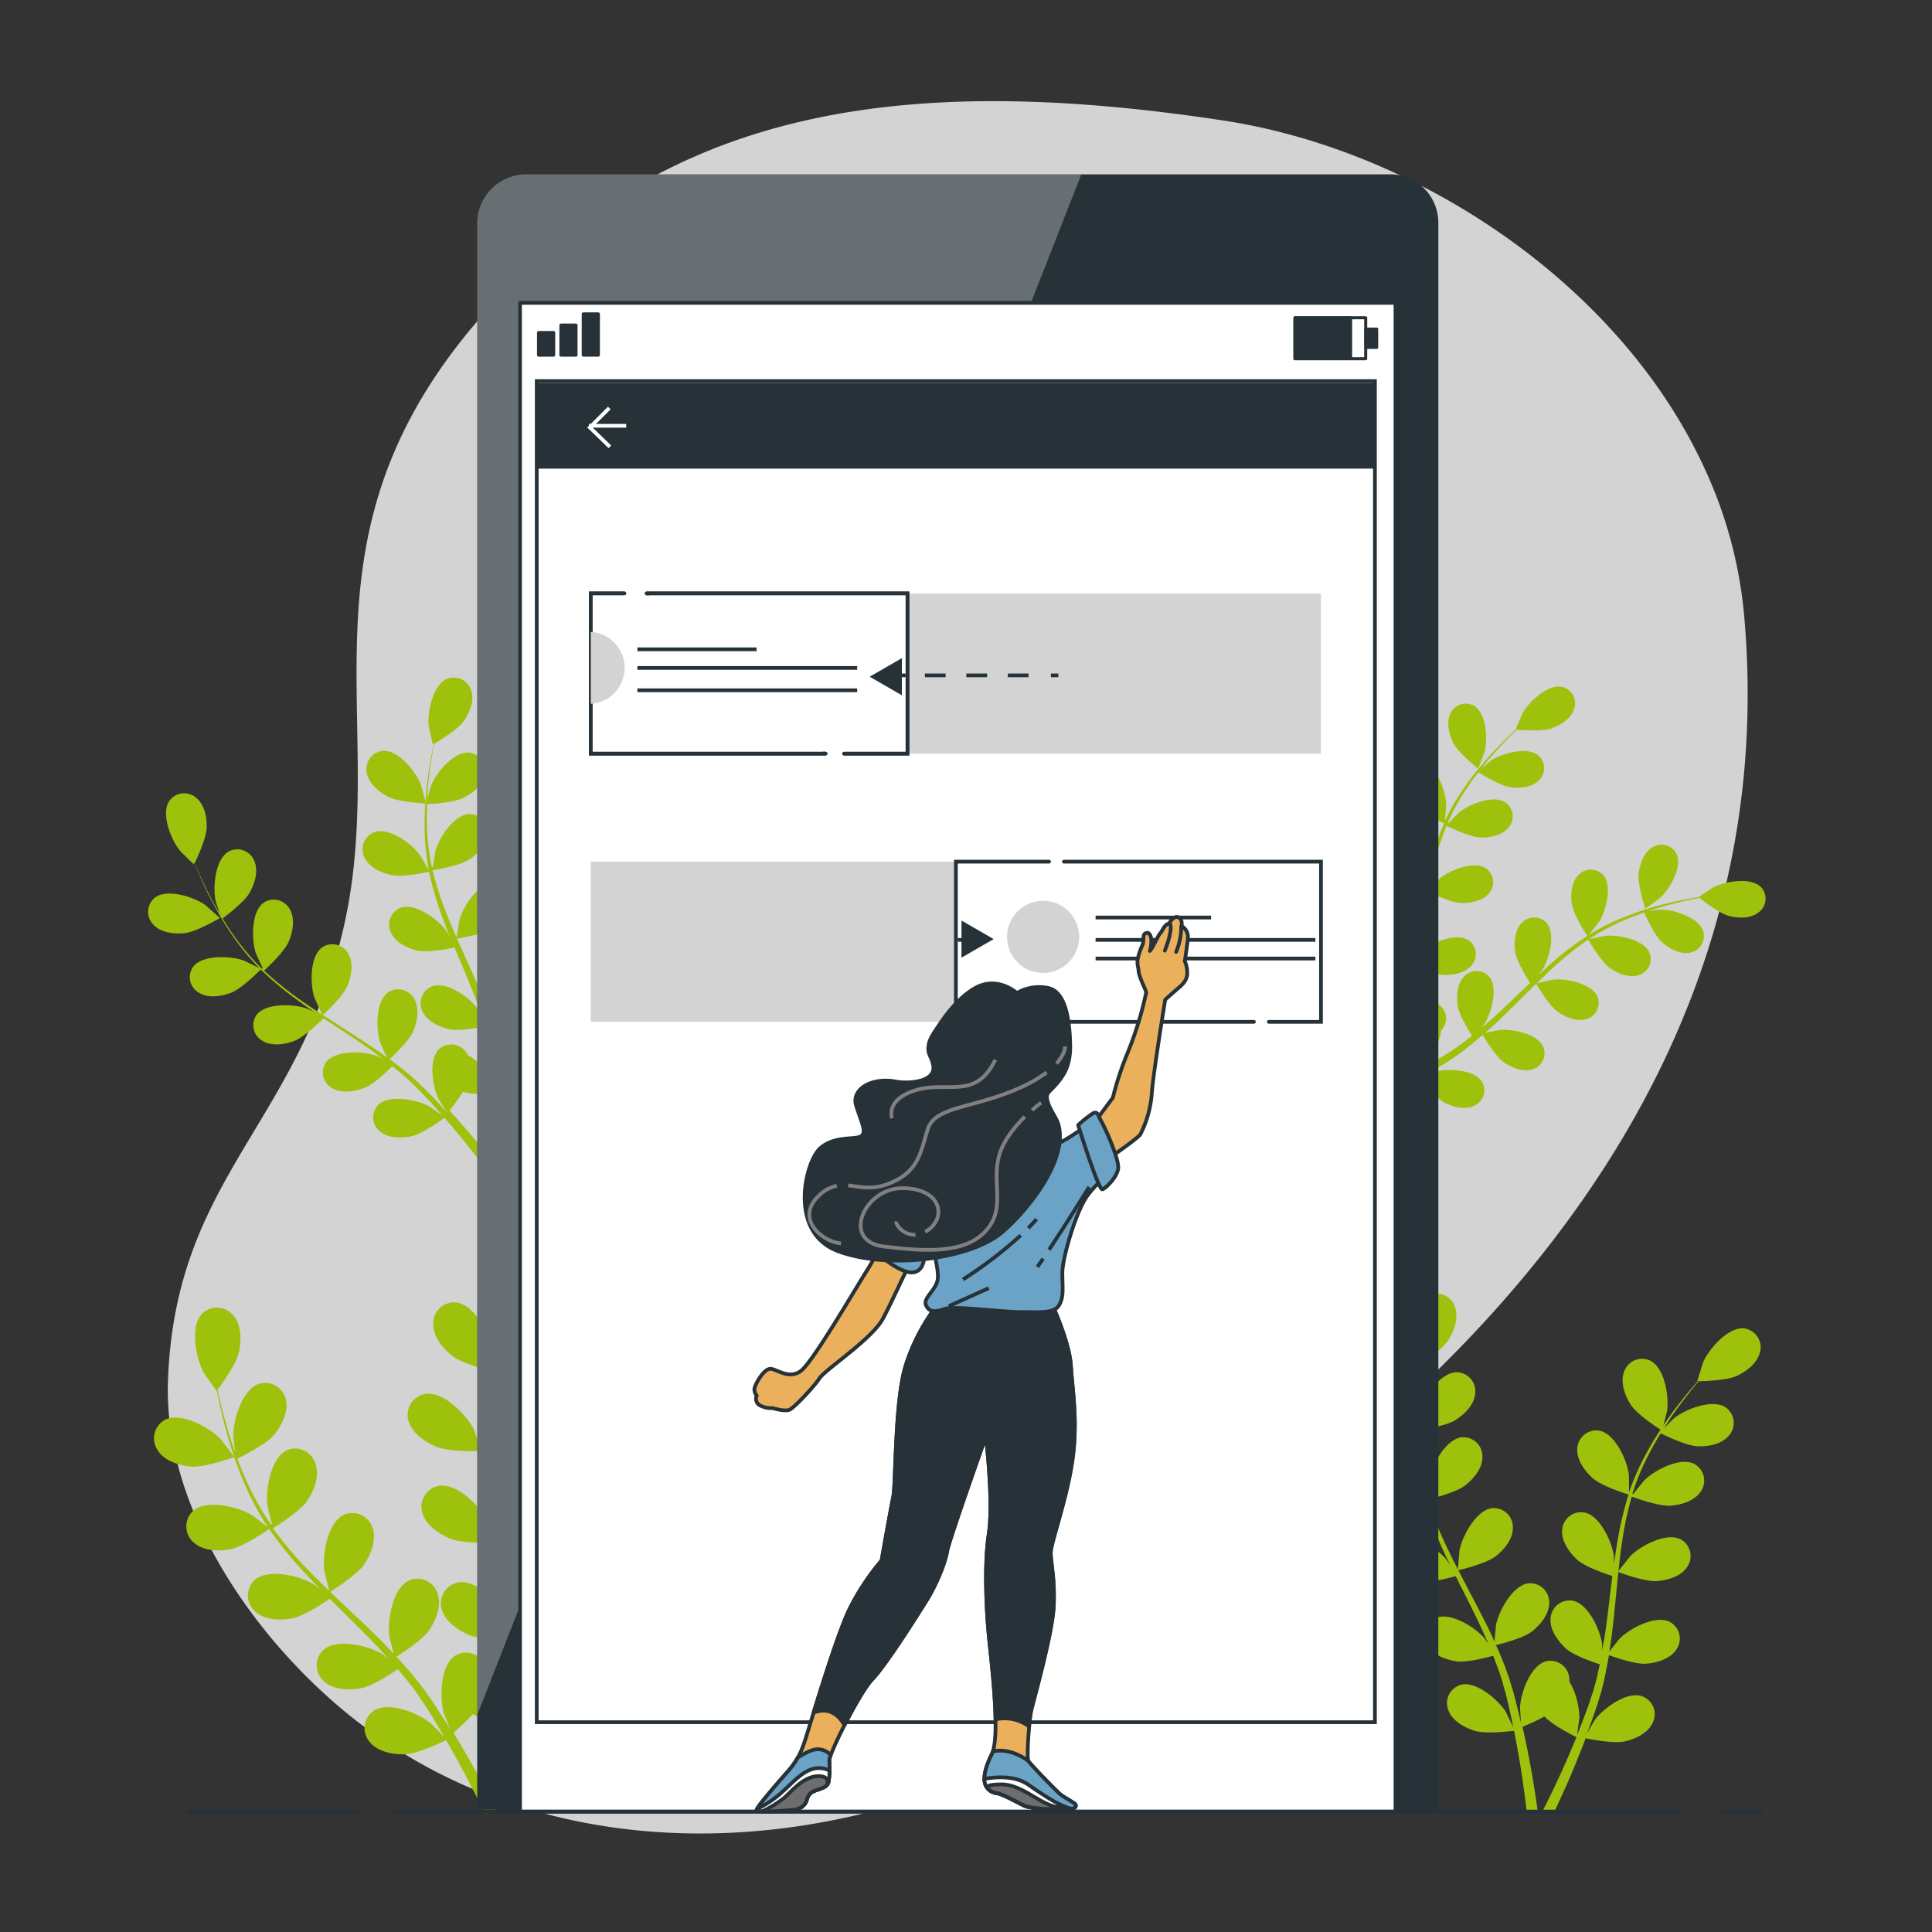 <svg id="Capa_1" data-name="Capa 1" xmlns="http://www.w3.org/2000/svg" viewBox="0 0 1000 1000"><rect x="0" y="0" width="1000" height="1000" fill="#333333" stroke="none"/><defs><style>.cls-1{fill:#d3d3d3;}.cls-2{fill:#ba68c8;}.cls-3{fill:#9ec10c;}.cls-20,.cls-21,.cls-4,.cls-8,.cls-9{fill:#263238;}.cls-10,.cls-12,.cls-5,.cls-6{fill:#fff;}.cls-5{opacity:0.3;isolation:isolate;}.cls-10,.cls-12,.cls-13,.cls-14,.cls-15,.cls-16,.cls-17,.cls-18,.cls-19,.cls-20,.cls-21,.cls-6,.cls-7,.cls-8,.cls-9{stroke:#263238;}.cls-12,.cls-17,.cls-19,.cls-20,.cls-6,.cls-7,.cls-8,.cls-9{stroke-linecap:round;}.cls-14,.cls-15,.cls-16,.cls-17,.cls-18,.cls-19,.cls-20,.cls-21,.cls-22,.cls-6,.cls-7,.cls-8,.cls-9{stroke-linejoin:round;}.cls-10,.cls-11,.cls-12,.cls-13,.cls-14,.cls-15,.cls-16,.cls-17,.cls-18,.cls-19,.cls-20,.cls-21,.cls-22,.cls-6{stroke-width:1.93px;}.cls-11,.cls-13,.cls-14,.cls-15,.cls-17,.cls-22,.cls-7{fill:none;}.cls-7{stroke-width:1.58px;}.cls-8{stroke-width:1.4px;}.cls-9{stroke-width:1.7px;}.cls-10,.cls-11,.cls-12,.cls-13{stroke-miterlimit:10;}.cls-11{stroke:#fff;}.cls-15{stroke-dasharray:10.73 10.73;}.cls-16{fill:#eab05c;}.cls-18{fill:#6aa3c6;}.cls-19{fill:#6e6e6e;}.cls-22{stroke:gray;}</style></defs><g id="freepik--background-simple--inject-2"><path class="cls-1" d="M882.57,243.1C839,147.39,733.86,77.7,633.28,62.39c-173.92-26.47-296.81-3.86-389.5,107.75s-42.42,204.39-65.56,308.29S90.79,608.74,86.94,714.6c-2.24,62.59,39.3,125.2,84.2,165,71.6,63.64,168.7,81,261,62.32,49.54-10,93.12-26.1,128.42-64.76,33.82-37,69-73.08,109-103.59,146.35-111.84,250.67-263.94,233.1-456.14A228.92,228.92,0,0,0,882.57,243.1Z"/></g><g id="freepik--Plants--inject-2"><path class="cls-2" d="M712.13,737.21c6,2.61,20.59,2.28,20.61,2.28s-3.14-9.64-3.41-10.16c-3.22-6.71-13.36-17.8-21.64-16.68a9.86,9.86,0,0,0-7.9,12.36C701.16,730.73,707,735,712.13,737.21Z"/><path class="cls-3" d="M860.16,740.41c.13.1,2.66-9.64,2.76-10.35,1-7.37-1.33-22.21-8.83-25.84A9.85,9.85,0,0,0,841,709.06a8.64,8.64,0,0,0-.43,1.1c-2,5.53.54,12.32,3.55,17C847.68,732.62,860.16,740.41,860.16,740.41Z"/><path class="cls-3" d="M902.84,687.56c-8.25-.88-18.07,10.44-21.15,17.2-.27.59-3.29,10.22-3.13,10.22h.17c-1.56,1.77-3.21,3.69-5,5.76-3.23,4-6.86,8.48-10.46,13.66a171.84,171.84,0,0,0-10.82,17.29,129,129,0,0,0-9.27,20.81,1.22,1.22,0,0,1,0,.27c0-2.42,0-9.24-.14-9.76-.94-7.36-7.11-21-15.28-22.52a9.86,9.86,0,0,0-11.24,8.21,9.2,9.2,0,0,0-.1,1c-.48,5.86,3.84,11.7,7.9,15.37,4.65,4.17,17.59,8.19,18.63,8.52a172.72,172.72,0,0,0-5.48,22.55c-.79,4.44-1.44,8.93-2.06,13.45a34.67,34.67,0,0,0-.11-4.27c-1-7.34-7.12-21-15.38-22.49a9.83,9.83,0,0,0-11.24,8.21,8.77,8.77,0,0,0-.11,1c-.48,5.76,3.85,11.68,7.9,15.37s15.15,7.39,18.08,8.34c-.21,1.72-.46,3.45-.66,5.2-1,8.32-1.92,16.66-3.15,24.79-.42,2.86-.94,5.66-1.44,8.47v-3.06c-1-7.4-7.13-21.13-15.38-22.65a9.85,9.85,0,0,0-11.24,8.26c-.05.34-.09.69-.11,1-.48,5.8,3.85,11.78,7.91,15.47s14.09,7.08,17.55,8.2c-.62,2.88-1.21,5.8-1.92,8.52-.54,1.94-.93,3.73-1.56,5.59s-1.19,3.67-1.77,5.49c-1.25,3.44-2.52,7-3.84,10.34-.91,2.34-1.79,4.53-2.68,6.75.44-2.86,1.21-8.49,1.23-9a38.78,38.78,0,0,0-5.13-18.68,12.22,12.22,0,0,0-.13-2.18,9.85,9.85,0,0,0-11-8.58,9.65,9.65,0,0,0-1,.19c-8,2.15-13.13,16.32-13.46,23.78,0,.42.27,5.24.5,8.25-.4-1.76-.77-3.46-1.21-5.27-.85-3.56-1.79-7.1-2.79-10.93q-.84-2.72-1.67-5.51c-.5-1.93-1.29-3.75-1.92-5.64-1.58-4.37-3.41-8.72-5.33-13.07,3.1-.73,14.09-3.56,18.52-7s9-8.95,9-14.85a9.86,9.86,0,0,0-9.58-10.15c-.34,0-.69,0-1,0-8.27.91-15.38,14.14-16.94,21.44,0,.47-.58,5.8-.79,8.78-1.17-2.59-2.34-5.2-3.63-7.73-3.69-7.47-7.69-14.93-11.54-22.37-1.21-2.28-2.38-4.58-3.55-6.86,1.09-.25,14.24-3.33,19.22-7.14,4.41-3.4,9.08-8.95,9-14.84a9.85,9.85,0,0,0-9.54-10.16,9.49,9.49,0,0,0-1.07,0c-8.27.9-15.38,14.15-16.94,21.44-.1.56-.79,8.27-.89,10.24-2.59-5-5.13-10.07-7.46-15.16a173.41,173.41,0,0,1-8.09-21.05c.5-.11,14.25-3.25,19.23-7.17,4.4-3.38,9.07-8.93,9-14.83a9.86,9.86,0,0,0-9.54-10.16,9.63,9.63,0,0,0-1.07,0c-8.27.91-15.38,14.13-16.92,21.44-.11.48-.63,6.36-.83,9.17h-.48a129.31,129.31,0,0,1-4.23-22.31c-.46-4.16-.67-8.14-.78-12.05,2.61-.31,14.57-1.93,19.51-4.93s10-7.89,10.57-13.74a9.87,9.87,0,0,0-8.38-11.15c-.35,0-.7-.07-1.06-.08-8.3,0-16.88,12.33-19.22,19.42-.14.39-1,4.47-1.52,7.43,0-1.76-.1-3.56-.1-5.24,0-6.32.43-12.1.81-17.23.25-2.92.54-5.54.83-8,2.4-1.66,12-8.49,15-13.36s5.24-11.6,3.09-17.11a9.82,9.82,0,0,0-12.57-6c-.3.11-.6.24-.89.38-7.38,3.86-9.32,18.77-8.09,26.13.09.64,2.88,10.38,3,10.31h.13c-.33,2.36-.63,4.89-.94,7.73-.5,5.12-1,10.92-1.17,17.26a175,175,0,0,0,.48,20.48,130.31,130.31,0,0,0,3.84,22.61v.11c-1.3-2-5.15-7.69-5.5-8.05-4.86-5.61-17.53-13.6-25.18-10.36a9.86,9.86,0,0,0-4.83,13.08c.14.3.29.6.46.89,2.83,5.13,9.62,7.69,15.1,8.47,6.17.91,19.22-2.88,20.22-3.17a172.27,172.27,0,0,0,7.9,21.83c1.79,4.13,3.71,8.26,5.77,12.35-1.19-1.73-2.27-3.28-2.44-3.47-4.84-5.61-17.53-13.59-25.19-10.34a9.82,9.82,0,0,0-4.83,13c.15.31.31.63.49.93,2.82,5.15,9.61,7.68,15.07,8.47s16.73-2.17,19.67-3c.77,1.58,1.54,3.15,2.33,4.71,3.84,7.49,7.55,15,11.05,22.4,1.23,2.63,2.35,5.25,3.48,7.88-1.06-1.54-1.92-2.83-2.11-3-4.85-5.61-17.54-13.58-25.19-10.33a9.8,9.8,0,0,0-4.83,13,8.25,8.25,0,0,0,.49.93c2.82,5.15,9.61,7.69,15.07,8.48s15.63-1.92,19.13-2.87C774,860,775,862.74,776,865.41c.57,1.92,1.28,3.59,1.76,5.48s1,3.7,1.54,5.53c.85,3.55,1.75,7.2,2.5,10.68.54,2.42,1,4.73,1.48,7.07-1.21-2.63-3.65-7.68-3.84-8.11-4-6.28-15.38-16.1-23.32-14a9.84,9.84,0,0,0-6.79,12.15c.1.34.21.67.34,1,2,5.5,8.33,9,13.64,10.66,5.76,1.77,18.74.16,20.36,0,.77,3.85,1.48,7.69,2.11,11.19,2.15,12.21,3.48,22.47,4.33,29.72h5.63l.06-.07c-1-7.33-2.59-17.91-5.12-30.56-.77-3.84-1.67-8.09-2.63-12.37a105.86,105.86,0,0,0,11.36-5.34c4.25,4.61,15.15,10,16.58,10.68-1.5,3.65-3,7.17-4.43,10.49-4.94,11.37-9.49,20.65-12.78,27.17h6.19c3-6.46,7-15.05,11.13-25.27,1.52-3.69,3.08-7.68,4.63-11.77,1.56.32,14.37,2.93,20.33,1.59,5.4-1.23,11.94-4.28,14.36-9.61a9.83,9.83,0,0,0-4.31-13.22,8.85,8.85,0,0,0-1.31-.55c-7.88-2.65-19.89,6.3-24.3,12.26-.27.36-2.65,4.49-4.13,7.12.63-1.69,1.27-3.3,1.92-5,1.25-3.44,2.41-6.88,3.67-10.6l1.64-5.5c.59-1.81,1-3.84,1.48-5.76,1.08-4.5,1.92-9.11,2.71-13.76,3,1.1,13.73,4.82,19.23,4.42s12.45-2.42,15.65-7.32a9.83,9.83,0,0,0-2.41-13.7,10.07,10.07,0,0,0-.88-.56c-7.4-3.84-20.63,3.21-25.9,8.46-.33.32-3.67,4.49-5.48,6.82.44-2.81.9-5.59,1.25-8.45,1-8.23,1.81-16.6,2.62-25,.25-2.56.53-5.09.8-7.69,1.06.41,13.71,5.11,19.92,4.67,5.54-.38,12.48-2.42,15.67-7.32a9.83,9.83,0,0,0-2.41-13.7,10.3,10.3,0,0,0-.9-.55c-7.38-3.84-20.63,3.21-25.87,8.43-.41.41-5.21,6.42-6.37,8,.6-5.61,1.25-11.2,2.1-16.67a174.38,174.38,0,0,1,4.78-21.92c.5.19,13.67,5.14,20.06,4.7,5.52-.38,12.46-2.42,15.67-7.34a9.83,9.83,0,0,0-2.44-13.69,7.86,7.86,0,0,0-.87-.54c-7.4-3.84-20.63,3.21-25.9,8.43-.34.35-4,4.92-5.77,7.15l-.42-.21a125.85,125.85,0,0,1,8.73-20.83c1.92-3.71,3.85-7.13,5.92-10.41,2.37,1.17,13.21,6.43,19,6.67s12.65-1,16.36-5.58a9.84,9.84,0,0,0-1.71-14.52c-6.92-4.59-20.86.94-26.65,5.55-.33.25-3.25,3.17-5.34,5.32l2.8-4.4c3.48-5.22,7-9.81,10.12-13.83,1.8-2.29,3.48-4.3,5.07-6.19,2.92,0,14.67-.4,19.82-2.8s10.75-6.76,12-12.49a9.84,9.84,0,0,0-7.3-11.85Z"/><path class="cls-3" d="M98.82,759.1c7.21.62,22.46-4.92,22.48-4.92s-6.71-8.94-7.19-9.45c-5.79-5.92-20.37-14-28.64-9.87A10.91,10.91,0,0,0,81,749.63a9,9,0,0,0,.62,1C85,756.19,92.72,758.56,98.82,759.1Z"/><path class="cls-3" d="M255.43,710c.17,0-.64-11.17-.77-11.86-1.55-8.12-9.28-22.87-18.46-24a10.94,10.94,0,0,0-11.94,9.82,9.48,9.48,0,0,0,0,1.19c-.16,6.52,4.93,12.75,9.77,16.57C239.65,706.21,255.43,710,255.43,710Z"/><path class="cls-3" d="M205.91,863.94c2.08,2.48,4.2,5,6.13,7.48,1.27,1.75,2.62,3.33,3.86,5.15l3.58,5.28c2.16,3.43,4.42,7,6.44,10.37,1.43,2.38,2.74,4.65,4.07,6.93-2.19-2.34-6.59-6.83-7-7.16-6.4-5.22-21.8-11.57-29.58-6.51a10.93,10.93,0,0,0-2.8,15.2,11.45,11.45,0,0,0,.72.93c4.07,5.1,12,6.58,18.15,6.41,6.77-.2,19.82-6.5,21.44-7.31,2.18,3.86,4.28,7.5,6.19,11,5.78,10.68,10.47,20,13.86,27l6.15-1.42c-3.64-7.24-8.71-17-15.23-28.33-2.2-3.86-4.65-7.94-7.17-12.11a117.39,117.39,0,0,0,10.06-9.64c6.12,3.34,19.54,5.15,21.21,5.36-.27,4.38-.56,8.64-.9,12.63-1.06,12.59-2.41,23.14-3.51,31.06l6.38-1.48c.87-7.71,1.93-17.61,2.58-29.18.29-4.43.51-9.17.7-14,1.75-.21,16.16-2,22-5.56,5.26-3.22,11.07-8.77,11.72-15.27a10.92,10.92,0,0,0-9.38-12.28,11.35,11.35,0,0,0-1.16-.1c-9.26,0-18.75,13.71-21.21,21.58-.16.46-1.2,5.67-1.82,9,0-1.93.16-3.86-1.22-6V870.47c1.42-2.1,1.28-4.22,1.2-6.38s-.32-4.38-.48-6.59c-.48-5.11-1.19-10.28-2-15.43,3.55,0,16.18.19,21.88-2.2s12.27-7,13.91-13.28A11,11,0,0,0,296,812.72c-9.14-1.39-20.6,10.72-24.28,18.11-.23.46-2.28,6.07-3.34,9.16-.54-3.11-1-6.23-1.69-9.35-1.93-9-4-18.15-6.12-27.25-.65-2.78-1.27-5.55-1.92-8.33,1.27,0,16.27.5,22.67-2.18,5.69-2.37,12.27-7,13.88-13.3a10.93,10.93,0,0,0-7.4-13.58,10.52,10.52,0,0,0-1.14-.27c-9.14-1.39-20.59,10.72-24.27,18.11-.27.56-3.2,8.62-3.86,10.7-1.37-6.11-2.68-12.24-3.72-18.32a188.23,188.23,0,0,1-2.76-24.83c.58,0,16.24.57,22.79-2.16,5.69-2.38,12.29-7,13.91-13.31a10.94,10.94,0,0,0-7.41-13.57,11.48,11.48,0,0,0-1.16-.27c-9.14-1.39-20.59,10.72-24.25,18.1-.25.49-3.49,9.51-3.49,9.51H251a138.55,138.55,0,0,1,1.83-25.07c.7-4.57,1.63-8.89,2.63-13.09,3,.4,16.73,2.1,23.1.29s13.38-5.59,15.77-11.71a11,11,0,0,0-7.21-14.69c-9.21-2.39-22.35,8.39-26.95,15.33-.25.39-2.36,4.49-3.86,7.5.48-1.93.94-3.86,1.44-5.63,1.87-6.77,4-12.84,6-18.2,1.11-3,2.21-5.79,3.24-8.31,3.15-1.08,15.8-5.65,20.52-10s9.21-10.93,8.42-17.35a11.16,11.16,0,0,0-12.14-10,10.52,10.52,0,0,0-1.24.16c-9.31,1.93-15.92,17.36-16.63,25.65,0,.71.18,11.93.33,11.88h.2c-1.05,2.42-2.15,5-3.28,7.92-2,5.32-4.34,11.38-6.35,18.11a187.59,187.59,0,0,0-5.45,22,136.38,136.38,0,0,0-2.41,25.26v.3c-.84-2.58-3.46-9.64-3.72-10.23-3.74-7.43-15.47-19.63-24.92-18.32a11,11,0,0,0-9.2,12.66,10.16,10.16,0,0,0,.27,1.12c1.63,6.33,8.39,11,14.25,13.5,6.58,2.72,22.15,2.37,23.38,2.33a188.27,188.27,0,0,0,2.35,25.75c.75,4.95,1.69,9.95,2.68,14.92-.79-2.22-1.53-4.18-1.67-4.43-3.74-7.43-15.46-19.63-24.89-18.3a11,11,0,0,0-9.22,12.65,10.7,10.7,0,0,0,.26,1.12c1.63,6.34,8.4,11,14.25,13.49s19.2,2.41,22.71,2.36c.42,1.92.79,3.85,1.19,5.78,2,9.14,4,18.26,5.69,27.25.6,3.18,1.08,6.32,1.56,9.46-.72-1.92-1.34-3.6-1.48-3.85C258.69,829.9,247,817.7,237.52,819a11,11,0,0,0-9.21,12.63,11.29,11.29,0,0,0,.27,1.15c1.61,6.33,8.38,11,14.23,13.5s17.91,2.41,22.09,2.35c.38,3.24.8,6.48,1,9.65,0,2.16.35,4.22.35,6.4v6.52s.32,8.25.13,12.2c-.12,2.76-.27,5.38-.43,8-.54-3.16-1.71-9.33-1.92-9.83a42.43,42.43,0,0,0-12-17.76,12.61,12.61,0,0,0-.92-2.26,10.94,10.94,0,0,0-14.6-5.08,9.48,9.48,0,0,0-1,.57c-7.71,5.11-8,21.79-5.79,29.74.12.46,2.13,5.38,3.44,8.46-1-1.7-2.05-3.35-3.15-5.07-2.16-3.45-4.39-6.83-6.8-10.47q-1.83-2.58-3.7-5.19c-1.26-1.73-2.7-3.47-4.05-5.24-3.22-4-6.68-7.91-10.24-11.76,3-1.93,13.61-8.78,17.06-13.91s6.38-12.61,4.24-18.76a11,11,0,0,0-13.69-7.24c-.36.11-.72.25-1.08.4-8.38,3.85-11.26,20.3-10.25,28.5,0,.52,1.44,6.3,2.27,9.48-2.18-2.31-4.32-4.63-6.59-6.88-6.52-6.52-13.35-12.92-20.12-19.28-2.08-1.93-4.12-3.86-6.18-5.92,1.07-.66,13.84-8.55,17.72-14.31,3.43-5.11,6.38-12.59,4.24-18.76a11,11,0,0,0-13.67-7.24c-.37.12-.74.26-1.1.41-8.39,3.86-11.26,20.31-10.26,28.5,0,.62,2.08,9,2.7,11.05-4.53-4.36-9-8.74-13.23-13.23a196.62,196.62,0,0,1-16-19.28c.52-.31,13.88-8.48,17.83-14.37,3.44-5.13,6.39-12.61,4.25-18.76A11,11,0,0,0,150,750.09a10.68,10.68,0,0,0-1.35.45c-8.39,3.85-11.26,20.3-10.26,28.5,0,.54,1.6,6.9,2.39,9.89l-.48.23a142.39,142.39,0,0,1-12.36-21.89c-1.93-4.18-3.58-8.29-5.09-12.32,2.64-1.27,14.68-7.19,18.82-12.11S149.37,731,148,724.66a11,11,0,0,0-12.82-8.7,10.38,10.38,0,0,0-1.1.27c-8.78,2.95-13.5,19-13.33,27.21,0,.45.56,5,1,8.31-.65-1.83-1.37-3.7-1.93-5.47-2.21-6.62-3.85-12.83-5.24-18.34-.77-3.12-1.41-6-1.93-8.66,1.93-2.6,9.64-13.17,11-19.28s1.41-14.06-2.8-19a11,11,0,0,0-15.38-1.83c-.3.24-.59.5-.87.77-6.42,6.65-3.18,23,.71,30.27.35.64,6.73,9.87,6.83,9.74l.11-.16c.51,2.59,1.07,5.34,1.74,8.35,1.27,5.56,2.78,11.82,4.86,18.51a191.36,191.36,0,0,0,7.71,21.31,144.59,144.59,0,0,0,12,22.35,2.35,2.35,0,0,1,.19.25c-2.12-1.7-8.18-6.27-8.68-6.56-7.11-4.18-23.31-8.1-30.21-1.92a11,11,0,0,0,.36,16.27c4.82,4.42,12.85,4.69,18.92,3.57,6.83-1.26,19.28-9.86,20.19-10.55a190.73,190.73,0,0,0,16.1,20.21c3.35,3.74,6.84,7.4,10.41,11-1.93-1.41-3.55-2.66-3.86-2.8-7.11-4.2-23.33-8.1-30.23-1.93a10.94,10.94,0,0,0-.47,15.46,9.55,9.55,0,0,0,.86.82c4.8,4.41,12.84,4.68,18.89,3.58s16.85-8.25,19.67-10.18l4.11,4.13c6.65,6.57,13.3,13.09,19.65,19.71,2.21,2.31,4.33,4.68,6.46,7-1.66-1.25-3.07-2.29-3.3-2.43-7.12-4.18-23.31-8.1-30.24-1.92a10.93,10.93,0,0,0-.47,15.45,11.1,11.1,0,0,0,.86.82c4.8,4.42,12.84,4.69,18.9,3.57S202.63,866.21,205.91,863.94Z"/><path class="cls-3" d="M95.52,483c6.23-.65,18.26-7.82,18.28-7.82s-7.16-6.5-7.71-6.87c-5.79-4.07-19.54-8.52-25.9-3.7a9.45,9.45,0,0,0-1.43,13.28,8.19,8.19,0,0,0,.68.76C83.33,482.8,90.23,483.57,95.52,483Z"/><path class="cls-3" d="M220.37,415.89c.16,0-2.35-9.35-2.58-9.93-2.62-6.61-11.57-17.89-19.55-17.35a9.47,9.47,0,0,0-8.54,10.32,8.29,8.29,0,0,0,.15,1c.92,5.55,6.26,10,11,12.45C206.37,415.24,220.37,415.89,220.37,415.89Z"/><path class="cls-3" d="M231.36,351.37c-7.31,3.12-10.16,17.1-9.48,24,0,.59,2.09,9.94,2.21,9.86h.36c-.46,2.22-.95,4.61-1.41,7.23-.83,4.86-1.71,10.34-2.27,16.37a162.49,162.49,0,0,0-1,19.48,124.73,124.73,0,0,0,2.11,21.81v.25c-1.11-2.05-4.43-7.72-4.72-8.1-4.27-5.79-15.89-14.19-23.42-11.57a9.48,9.48,0,0,0-5.11,13.09c2.37,5.11,8.67,8,13.88,9.12,5.77,1.29,18.57-1.46,19.59-1.69a166.56,166.56,0,0,0,6.1,21.46c1.43,4.09,3,8.17,4.65,12.24-1-1.75-1.93-3.3-2.1-3.51-4.28-5.78-15.9-14.19-23.43-11.57a9.46,9.46,0,0,0-5.24,12.29c.11.26.22.52.35.77,2.37,5.11,8.67,8,13.87,9.14s16.16-1,19-1.58l1.93,4.64c3.12,7.45,6.26,14.87,9.11,22.24,1,2.6,1.93,5.18,2.81,7.71a27.67,27.67,0,0,0-1.92-3c-4.28-5.78-15.9-14.19-23.43-11.57a9.45,9.45,0,0,0-5.51,12.17,7.58,7.58,0,0,0,.41.92c2.36,5.11,8.66,8,13.87,9.14s15.1-.79,18.51-1.48c.85,2.68,1.71,5.36,2.41,8,.44,1.81,1,3.53,1.33,5.36s.73,3.63,1.09,5.42c.58,3.45,1.2,7,1.68,10.41.37,2.36.65,4.59.94,6.87-1-2.61-3-7.72-3.18-8a36.58,36.58,0,0,0-13.06-13.12,11.73,11.73,0,0,0-1.15-1.75A9.44,9.44,0,0,0,228,542.45a9.59,9.59,0,0,0-.78.65c-5.68,5.57-3.27,19.78,0,26.14.19.39,2.68,4.23,4.3,6.64-1.16-1.28-2.28-2.51-3.49-3.86-2.39-2.58-4.83-5.07-7.47-7.71l-4-3.86c-1.29-1.31-2.83-2.51-4.26-3.86-3.39-2.87-6.95-5.63-10.59-8.33,2.23-2.08,10.09-9.64,12.17-14.55s3.37-11.73.56-16.61a9.44,9.44,0,0,0-12.77-3.9,8.31,8.31,0,0,0-.85.51c-6.47,4.65-6.24,19-4.06,25.84.13.42,2.25,5.11,3.46,7.71-2.21-1.62-4.41-3.22-6.7-4.76-6.59-4.47-13.49-8.79-20.19-13.13l-6.2-4c.81-.75,10.34-9.51,12.67-15,2.08-4.92,3.37-11.73.56-16.62a9.39,9.39,0,0,0-12.7-3.93,8.6,8.6,0,0,0-.92.55c-6.47,4.65-6.24,19.05-4.06,25.84.17.5,3.21,7.25,4.08,8.93-4.54-3-9.05-5.94-13.37-9.07a166.68,166.68,0,0,1-16.66-13.69c.37-.32,10.36-9.44,12.75-15.09,2.08-4.9,3.37-11.71.56-16.61a9.42,9.42,0,0,0-12.73-3.93c-.31.17-.6.35-.89.54-6.47,4.67-6.24,19.05-4.06,25.84.13.44,2.46,5.59,3.62,8l-.37.27A122.34,122.34,0,0,1,121.56,485c-2.33-3.22-4.39-6.44-6.32-9.64,2-1.5,11.27-8.48,14-13.34s4.62-11.28,2.37-16.43a9.45,9.45,0,0,0-12.26-5.31c-.31.13-.62.27-.92.43-7,3.86-8.3,18.26-6.88,25.24,0,.37,1.29,4.15,2.22,6.88-.85-1.44-1.76-2.93-2.53-4.32-3-5.26-5.35-10.25-7.43-14.71-1.16-2.52-2.16-4.84-3.08-7,1.23-2.52,6-12.74,6.24-18.2s-1.1-12.15-5.47-15.68a9.42,9.42,0,0,0-13.29.94,8.57,8.57,0,0,0-.64.82c-4.37,6.67,1,20,5.51,25.57.38.46,7.3,7.27,7.38,7.13v-1.06c.82,2.07,1.75,4.3,2.8,6.71,1.93,4.43,4.25,9.5,7.12,14.69a158.45,158.45,0,0,0,10,16.56A119.37,119.37,0,0,0,134.14,501l.19.17c-2.06-1.08-7.92-3.91-8.38-4.08-6.7-2.36-21-3-25.89,3.21a9.22,9.22,0,0,0,2.07,13c.29.2.59.39.89.57,4.77,2.9,11.54,1.9,16.56,0,5.6-2.15,14.66-11.4,15.39-12.07a164.86,164.86,0,0,0,16.88,14.33c3.45,2.58,7,5.07,10.6,7.6-1.81-.88-3.42-1.66-3.67-1.73-6.7-2.38-21-3-25.89,3.21a9.24,9.24,0,0,0,2.13,13,9,9,0,0,0,.83.53c4.79,2.92,11.64,1.9,16.58,0s12.92-9.6,15-11.65l4.12,2.66c6.69,4.41,13.46,8.8,19.81,13.3,2.27,1.6,4.44,3.23,6.61,4.86-1.61-.77-3-1.4-3.19-1.48-6.69-2.37-21-3-25.89,3.21a9.25,9.25,0,0,0,2.13,13c.27.19.55.37.83.53,4.79,2.93,11.54,1.9,16.58,0s12.14-8.85,14.6-11.28c2.19,1.74,4.38,3.47,6.4,5.26,1.37,1.25,2.77,2.37,4.06,3.7l3.85,3.8c2.38,2.55,4.86,5.13,7.11,7.6,1.6,1.75,3.08,3.44,4.58,5.13-2.23-1.59-6.69-4.65-7.08-4.86-6.27-3.34-20.34-6.14-26.07-.7a9.22,9.22,0,0,0,.08,13.16,9.58,9.58,0,0,0,.76.67c4.27,3.59,11.19,3.57,16.39,2.43,5.77-1.25,15.71-8.61,16.94-9.5,2.48,2.81,4.85,5.59,7,8.23,7.58,9.06,13.46,16.89,17.65,22.48l4.7-2.63-.29-.38c-4.29-5.54-10.54-13.41-18.44-22.47-2.5-2.87-5.22-5.89-8-9a102,102,0,0,0,6.94-9.71c5.77,1.9,17.31,1.18,18.85,1.08.5,3.71.92,7.3,1.29,10.7,1.25,11.68,1.92,21.47,2.15,28.37l5.15-2.89c-.5-6.73-1.29-15.64-2.63-26-.46-3.8-1.06-7.76-1.69-11.86,1.46-.47,13.34-4.29,17.67-8.17,3.94-3.53,8-9.1,7.44-14.63a9.36,9.36,0,0,0-9.9-8.77,7.07,7.07,0,0,0-1,.11c-7.83,1.48-13.64,14.46-14.48,21.43v7.79c-.27-1.67-.52-3.31-.81-5-.58-3.4-1.23-6.78-1.92-10.43-.41-1.75-.81-3.51-1.23-5.3s-1-3.61-1.49-5.43c-1.23-4.2-2.67-8.4-4.25-12.6,3-.51,13.74-2.43,18.18-5.34s9.25-7.81,9.61-13.3A9.33,9.33,0,0,0,272,494.64a8.53,8.53,0,0,0-1,0c-8,.3-15.67,12.27-17.59,19-.12.42-.95,5.41-1.35,8.19-.94-2.53-1.92-5-2.94-7.6-3-7.26-6.33-14.52-9.62-21.78-1-2.22-1.92-4.44-2.94-6.67,1.08-.17,13.83-2.18,18.81-5.45,4.44-2.89,9.25-7.81,9.61-13.3a9.35,9.35,0,0,0-8.51-10.16,8.19,8.19,0,0,0-1,0c-7.94.3-15.67,12.25-17.59,19-.14.51-1.31,7.71-1.52,9.5-2.16-4.9-4.25-9.81-6.12-14.71a161.37,161.37,0,0,1-6.35-20.27c.5,0,13.83-2.13,18.93-5.47,4.44-2.89,9.25-7.81,9.61-13.3A9.33,9.33,0,0,0,244,421.38a8.54,8.54,0,0,0-1-.05c-8,.31-15.69,12.26-17.59,19-.14.44-1,5.93-1.41,8.55h-.44A119.23,119.23,0,0,1,221,427.66c-.17-3.93,0-7.69,0-11.4,2.52-.11,14-.84,19-3.34s10.06-6.75,11-12.22a9.31,9.31,0,0,0-7.27-11,8.48,8.48,0,0,0-1-.15c-7.95-.57-17,10.49-19.62,17.1-.14.34-1.21,4.1-1.92,6.86,0-1.66.15-3.37.26-4.94.43-5.93,1.2-11.4,1.93-16.11.42-2.72.86-5.17,1.31-7.47,2.4-1.39,12-7.17,15.19-11.55s5.77-10.59,4.08-15.87a9.4,9.4,0,0,0-11.53-6.5C232,351.13,231.69,351.24,231.36,351.37Z"/><path class="cls-3" d="M752.27,384.66c2.63,5.14,12.81,13.17,12.81,13.17s3.26-8.32,3.39-8.87c1.58-6.39.91-19.69-5.38-23.59a8.74,8.74,0,0,0-11.94,3.17c-.15.27-.29.54-.42.82C748.44,374.05,750.06,380.18,752.27,384.66Z"/><path class="cls-3" d="M851.6,470.27c0,.11,7.29-5.15,7.71-5.53,4.86-4.46,11.57-15.93,8.52-22.64a8.73,8.73,0,0,0-11.69-4,8.2,8.2,0,0,0-.82.46c-4.49,2.64-6.58,8.71-7.14,13.61C847.51,458,851.58,470.25,851.6,470.27Z"/><path class="cls-3" d="M911.48,459.19c-5.17-5.29-18.32-3.07-24.23-.11-.51.25-8,5.13-7.94,5.23h.13c-2.08.33-4.3.71-6.74,1.18-4.46.89-9.5,1.93-14.91,3.45a155.88,155.88,0,0,0-17.2,5.8,114,114,0,0,0-18.16,9.07l-.21.14c1.41-1.66,5.2-6.39,5.45-6.78,3.51-5.6,7-18.46,2.26-24.14a8.76,8.76,0,0,0-12.36-.66q-.35.31-.66.66c-3.65,3.73-4.06,10.16-3.3,15,.83,5.5,7.43,15.6,8,16.39A155.8,155.8,0,0,0,805,496.85c-3,2.61-6.06,5.33-9,8.09,1.18-1.47,2.21-2.78,2.34-3,3.52-5.6,7-18.46,2.26-24.14a8.79,8.79,0,0,0-12.41-.63,7.36,7.36,0,0,0-.62.63c-3.64,3.74-4,10.18-3.29,15s6.2,13.68,7.73,15.95c-1.14,1.09-2.28,2.13-3.4,3.21-5.41,5.16-10.78,10.33-16.2,15.26-1.94,1.72-3.87,3.36-5.8,5a17.33,17.33,0,0,0,1.93-2.59c3.52-5.58,7-18.46,2.26-24.12a8.76,8.76,0,0,0-12.38-.65,6.65,6.65,0,0,0-.65.65c-3.63,3.75-4,10.16-3.29,15s5.68,12.81,7.42,15.55c-1.93,1.62-4.08,3.25-6.12,4.73-1.43,1-2.73,1.93-4.21,2.92l-4.31,2.76c-2.8,1.64-5.68,3.36-8.44,4.91-1.93,1.08-3.76,2.08-5.64,3.09,1.93-1.7,5.62-5.12,5.8-5.43a34,34,0,0,0,7-15.66,11,11,0,0,0,1.14-1.57,8.75,8.75,0,0,0-2.71-12.07c-.27-.17-.55-.32-.83-.46-6.72-3.09-18.19,3.71-22.65,8.57-.27.29-2.78,3.73-4.33,5.93.72-1.43,1.43-2.8,2.15-4.29,1.42-2.91,2.78-5.79,4.22-9,.66-1.55,1.32-3.13,1.94-4.72s1.23-3.3,1.93-5c1.37-3.86,2.57-7.88,3.69-11.93,2.55,1.25,11.68,5.56,16.64,5.79s11.26-1,14.55-5a8.77,8.77,0,0,0-.86-12.37c-.23-.2-.48-.39-.73-.57-6.18-4.06-18.56.93-23.69,5.06-.33.25-3.69,3.65-5.49,5.54.64-2.45,1.31-4.88,1.93-7.38,1.68-7.18,3.15-14.52,4.66-21.84.44-2.24.92-4.46,1.41-6.7.9.46,11.58,5.79,17.2,6,4.93.17,11.26-1,14.55-5a8.77,8.77,0,0,0-.86-12.37,6.53,6.53,0,0,0-.73-.57c-6.18-4.06-18.56.92-23.69,5.06-.39.31-5.22,5.19-6.38,6.49,1.05-4.91,2.13-9.8,3.4-14.57a156.87,156.87,0,0,1,6.3-19c.42.21,11.59,5.79,17.38,6.06,4.92.18,11.26-1,14.54-5a8.72,8.72,0,0,0-.47-12.33,8.4,8.4,0,0,0-1.05-.84c-6.18-4.05-18.56.91-23.7,5.06-.35.27-4,4-5.79,5.8l-.35-.24A112.1,112.1,0,0,1,759,408.36a103.89,103.89,0,0,1,6.22-8.67c1.93,1.27,11.09,6.93,16.19,7.73s11.27.27,15-3.4a8.76,8.76,0,0,0,.49-12.39c-.2-.22-.42-.43-.64-.63-5.7-4.73-18.54-1.14-24.12,2.41-.29.2-3.17,2.5-5.22,4.21,1-1.21,1.93-2.49,2.9-3.63,3.57-4.3,7.09-8,10.25-11.31,1.8-1.94,3.48-3.48,5.06-5,2.59.22,13,1,17.81-.65s10.14-5,11.76-9.93a8.77,8.77,0,0,0-5.15-11.28c-.33-.12-.67-.22-1-.31-7.22-1.56-17,7.55-20.28,13.27-.29.48-3.86,8.73-3.73,8.75h.16c-1.55,1.43-3.19,3-5,4.71-3.23,3.21-6.86,6.86-10.53,11.11a149.18,149.18,0,0,0-11.26,14.29,113.19,113.19,0,0,0-10.14,17.57.74.74,0,0,1,0,.21c.27-2.14.81-8.17.79-8.65-.15-6.6-4.32-19.31-11.41-21.36a8.74,8.74,0,0,0-10.71,6.19,7.48,7.48,0,0,0-.2.94c-1,5.12,2.24,10.7,5.54,14.35,3.75,4.13,14.81,8.9,15.7,9.29a154.28,154.28,0,0,0-7,19.5c-1.12,3.86-2.12,7.73-3.09,11.72.17-1.93.31-3.53.31-3.86-.16-6.6-4.35-19.31-11.43-21.38a8.75,8.75,0,0,0-10.7,6.21c-.08.31-.15.61-.2.92-1,5.14,2.23,10.7,5.55,14.37s12.7,8,15.22,9.06c-.37,1.52-.74,3-1.09,4.55-1.66,7.28-3.28,14.57-5.09,21.65-.64,2.51-1.36,4.95-2.07,7.38.13-1.66.25-3.05.25-3.26-.15-6.61-4.35-19.32-11.43-21.38a8.75,8.75,0,0,0-10.7,6.21c-.08.3-.15.61-.2.91-1,5.14,2.23,10.72,5.55,14.37s11.8,7.55,14.75,8.87c-.79,2.47-1.6,5-2.49,7.32-.64,1.6-1.16,3.18-1.93,4.77l-2.07,4.67c-1.43,2.92-2.87,5.93-4.34,8.75-1,1.93-1.93,3.86-3,5.7.68-2.5,1.94-7.38,1.94-7.73.83-6.57-1.38-19.72-8.08-22.87a8.77,8.77,0,0,0-11.54,4.54,8.64,8.64,0,0,0-.31.85c-1.72,4.93.59,10.93,3.32,15.05,3,4.52,12.78,10.72,14,11.49-1.66,3.09-3.3,6.08-4.89,8.86-5.44,9.66-10.35,17.38-13.86,22.87l3.86,3.18.23-.36c3.44-5.58,8.27-13.64,13.52-23.56,1.7-3.13,3.44-6.51,5.19-10a96.7,96.7,0,0,0,10.84,2.76c.31,5.57,4.73,15.45,5.33,16.71-3.09,1.66-6.11,3.26-9,4.71-9.83,5-18.23,8.83-24.18,11.41l4.25,3.52c5.79-2.7,13.3-6.39,22-11,3.14-1.68,6.46-3.53,9.84-5.46.89,1.1,8.21,10.14,13.06,12.59,4.4,2.22,10.62,3.86,15.31,1.52a8.73,8.73,0,0,0,4.41-11.55,6.65,6.65,0,0,0-.43-.84c-3.86-6.28-17.22-7-23.64-5.35-.38.09-4.36,1.58-6.85,2.57l4.13-2.4c2.8-1.64,5.56-3.36,8.52-5.21l4.25-2.84c1.43-.93,2.84-2.07,4.26-3.11,3.29-2.49,6.49-5.16,9.66-7.92,1.45,2.45,6.7,11.09,10.74,14s9.93,5.39,14.91,3.87a8.76,8.76,0,0,0,6.06-10.79c-.08-.27-.17-.54-.27-.8-2.91-6.8-16-9.47-22.56-8.85-.4,0-5.07,1-7.62,1.59,1.93-1.68,3.86-3.34,5.65-5.1,5.37-5.08,10.65-10.39,15.94-15.66,1.6-1.61,3.24-3.21,4.86-4.79.51.87,6.53,11.26,11.05,14.48,4,2.88,9.93,5.41,14.91,3.86a8.74,8.74,0,0,0,6.06-10.78,7.52,7.52,0,0,0-.27-.8c-2.91-6.8-16-9.47-22.55-8.87-.49,0-7.21,1.47-8.91,1.93,3.6-3.53,7.21-7,10.9-10.27a153.67,153.67,0,0,1,15.72-12.36c.23.4,6.47,11.3,11.08,14.6,4,2.86,9.93,5.39,14.91,3.86a8.76,8.76,0,0,0,6.05-10.82,7,7,0,0,0-.26-.77c-2.91-6.79-16-9.46-22.55-8.84-.43,0-5.54,1.1-8,1.66l-.15-.39A113.76,113.76,0,0,1,841,476.19c3.38-1.47,6.71-2.69,10-3.87,1,2.15,5.41,11.9,9.25,15.32s9.27,6.47,14.41,5.46A8.76,8.76,0,0,0,881.82,483c-.05-.3-.12-.59-.19-.89-2.17-7.08-14.86-11.18-21.46-11.29-.35,0-4,.34-6.66.63,1.46-.48,3-1,4.42-1.43,5.35-1.62,10.35-2.78,14.77-3.86,2.53-.54,4.83-1,7-1.37,2,1.62,10.31,8,15.21,9.29s11.2,1.45,15.28-1.8a8.76,8.76,0,0,0,2.05-12.22A8,8,0,0,0,911.48,459.19Z"/></g><g id="freepik--Device--inject-2"><path class="cls-4" d="M744.48,936.73V115.17a25,25,0,0,0-25-24.94H272a25,25,0,0,0-25,25h0V936.73Z"/><path class="cls-5" d="M559.69,90.23H272.39A25.38,25.38,0,0,0,247,115.59v772.1Z"/><rect class="cls-6" x="269.17" y="156.76" width="453.13" height="780.93"/><rect class="cls-7" x="670.24" y="164.47" width="36.64" height="21.21"/><rect class="cls-8" x="670.24" y="164.47" width="28.92" height="21.21"/><rect class="cls-8" x="706.88" y="170.25" width="5.78" height="9.64"/><rect class="cls-9" x="278.81" y="172.18" width="7.71" height="11.57"/><rect class="cls-9" x="290.38" y="168.33" width="7.71" height="15.43"/><rect class="cls-9" x="301.95" y="162.54" width="7.71" height="21.21"/></g><g id="freepik--Window--inject-2"><rect class="cls-10" x="277.81" y="197.25" width="433.85" height="694.16"/><rect class="cls-4" x="277.84" y="198.21" width="433.85" height="44.35"/><polyline class="cls-11" points="315.38 211.17 305.31 221.24 315.68 231.28"/><line class="cls-11" x1="304.84" y1="220.39" x2="324.12" y2="220.39"/><rect class="cls-1" x="305.8" y="445.99" width="188.97" height="82.91"/><polyline class="cls-12" points="550.69 445.99 683.74 445.99 683.74 528.9 656.74 528.9"/><polyline class="cls-12" points="649.03 528.9 494.77 528.9 494.77 445.99 542.98 445.99"/><circle class="cls-1" cx="539.9" cy="484.92" r="18.68"/><line class="cls-13" x1="567.08" y1="474.91" x2="626.85" y2="474.91"/><line class="cls-13" x1="567.08" y1="486.48" x2="680.84" y2="486.48"/><line class="cls-13" x1="567.08" y1="496.13" x2="680.84" y2="496.13"/><line class="cls-14" x1="495.73" y1="486.48" x2="499.59" y2="486.48"/><polygon class="cls-4" points="497.66 495.68 514.32 486.08 497.66 476.46 497.66 495.68"/><rect class="cls-1" x="467.77" y="307.16" width="215.96" height="82.91"/><polyline class="cls-12" points="334.73 307.16 469.7 307.16 469.7 390.07 436.92 390.07"/><polyline class="cls-12" points="427.28 390.07 305.8 390.07 305.8 307.16 323.16 307.16"/><polyline class="cls-12" points="334.73 307.16 469.7 307.16 469.7 390.07 436.92 390.07"/><polyline class="cls-12" points="427.28 390.07 305.8 390.07 305.8 307.16 323.16 307.16"/><path class="cls-1" d="M305.8,327.08v37.21a18.64,18.64,0,0,0,0-37.21Z"/><line class="cls-13" x1="329.91" y1="336.08" x2="391.61" y2="336.08"/><line class="cls-13" x1="329.91" y1="345.72" x2="443.67" y2="345.72"/><line class="cls-13" x1="329.91" y1="357.29" x2="443.67" y2="357.29"/><line class="cls-14" x1="547.8" y1="349.58" x2="543.94" y2="349.58"/><line class="cls-15" x1="532.37" y1="349.58" x2="472.59" y2="349.58"/><line class="cls-14" x1="468.74" y1="349.58" x2="462.95" y2="349.58"/><polygon class="cls-4" points="466.81 340.65 450.15 350.27 466.81 359.88 466.81 340.65"/></g><g id="freepik--Character--inject-2"><path class="cls-16" d="M457,642a124.51,124.51,0,0,1-8.9,16.62c-6.1,9.74-27.19,45.85-33.29,50.73s-12.16-.42-15.81-.83-8.52,8.53-8.52,10.55a4.88,4.88,0,0,0,1.21,3.26,3.86,3.86,0,0,0,1.78,5.15l.25.11a11.67,11.67,0,0,0,6.09,1.22s6.48,2,8.93.83,12.57-11.79,15.43-16.24S451.37,693.1,457,682.53s12.18-26,13.4-26.78S457,642,457,642Z"/><path class="cls-16" d="M611.56,479.29s.81-3.26-1.62-4.47-4.88,3.24-4.88,3.24c-2.43.4-3.23,3.66-4.45,4.88s-3.45,7-5.46,9.27a16.49,16.49,0,0,0,.64-6.8c-.66-2.67-1.83-3-3.16-2.16s-.33,3.66-1.33,6a33.76,33.76,0,0,0-2.51,7.5,13.74,13.74,0,0,0,.46,4.73v.19c0,4,4,10.55,4,12.17a184.69,184.69,0,0,1-9.64,31.24A160.9,160.9,0,0,0,576,568.2l-9.33,12.52,2.85,21.9s19.07-13,20.69-15.42a55.48,55.48,0,0,0,6-21.91c.83-10.55,6.9-47.88,6.9-47.88s4.47-4,6.9-6.07,4.86-4.47,4.46-8.52a13.25,13.25,0,0,0-1.22-5.29s1.22-8.09,1.62-12.16A6.58,6.58,0,0,0,611.56,479.29Z"/><path class="cls-17" d="M605.52,478.06s2.06,1.93-2.61,14"/><path class="cls-17" d="M611.42,479.56a34.2,34.2,0,0,1-2.66,13.17"/><path class="cls-16" d="M484.66,676.07A102.72,102.72,0,0,0,469,706.19c-6,18.22-5.21,61.7-6.69,68.78s-6,32.78-6,32.78A125.14,125.14,0,0,0,440,832.29c-7.06,14.12-20.46,59.49-22.68,66.55s-4.09,11.9-9.64,18.22-15.62,17.86-16,19.71,19.71,0,19.71,0a8.31,8.31,0,0,0,4.84-2.61c1.93-2.23,1.12-4.45,3.72-6.32s8.18-1.93,8.91-5.57a56.19,56.19,0,0,0,.39-11.15c0-3.35,15.23-34.59,22.31-42s22.3-31.6,27.88-40.49,10-20.46,10.78-25.66,20.07-59.49,20.07-59.49,4.09,33.48,1.48,50.58-1.1,42,.39,56.13,5.57,49.09,1.12,58c-2.66,5.32-8.2,18.22,3,20.09,2.66.45,9.29,4.09,13.75,6.31s23.13,2.24,24.54,1.93,3-1.49,1.93-2.61-5.57-3.35-7.81-5.2-15.23-15.26-16.35-17.11.37-21.55,1.48-26.39,10.78-39.05,11.57-53.18-1.48-23-1.48-28.25,8.17-27.15,11.14-47.59,0-36.81-.73-49.09-9.64-31.61-9.64-31.61l-58-1.48Z"/><path class="cls-18" d="M423.74,905.43c-3.35-.29-8.33,2.68-10.82,4.32a41.54,41.54,0,0,1-5.24,7.25c-5.57,6.33-15.62,17.86-16,19.71s19.71,0,19.71,0a8.29,8.29,0,0,0,4.84-2.6c1.93-2.24,1.12-4.46,3.72-6.33s8.18-1.93,8.91-5.57a56.16,56.16,0,0,0,.39-11.15,9.47,9.47,0,0,1,.71-2.6A8.75,8.75,0,0,0,423.74,905.43Z"/><path class="cls-6" d="M416.24,934.11c1.93-2.24,1.12-4.46,3.72-6.33s8.18-1.93,8.91-5.57a28.13,28.13,0,0,0,.48-5.79c-9.93-4.55-16.75,4.11-24.23,10.88a53.94,53.94,0,0,1-13.25,9,1.78,1.78,0,0,0-.18.43c-.36,1.93,19.71,0,19.71,0A8.29,8.29,0,0,0,416.24,934.11Z"/><path class="cls-19" d="M411.4,936.71a8.29,8.29,0,0,0,4.84-2.6c1.93-2.24,1.12-4.46,3.72-6.33,2.22-1.58,6.62-1.81,8.31-4.18.39-1.93,0-4.26-4.53-4.26-7.71,0-13.5,7.34-17.78,11.2a59.79,59.79,0,0,1-11.39,7C400,937.77,411.4,936.71,411.4,936.71Z"/><path class="cls-18" d="M548.6,928.53c-2.22-1.93-15.24-15.25-16.36-17.1,0,0-9.06-7.13-18.37-4.86a10.83,10.83,0,0,1-.58,1.5c-2.66,5.33-8.2,18.23,3,20.1,2.66.44,9.29,4.08,13.75,6.3s23.14,2.24,24.54,1.93,3-1.48,1.93-2.6S550.83,930.38,548.6,928.53Z"/><path class="cls-6" d="M554.55,936.34l.35-.11c-5.55-1-13.5-6.14-22.68-12.5-7-4.88-17-4-22.67-3a7.1,7.1,0,0,0,6.71,7.45c2.66.44,9.29,4.08,13.75,6.3S553.07,936.71,554.55,936.34Z"/><path class="cls-19" d="M552,936.5a33.06,33.06,0,0,0-5.36-1.33c-8-1.16-17.78-11.57-28.21-11.57-5.13,0-7.08.65-7.71,1.33a7.73,7.73,0,0,0,5.59,3.26c2.66.44,9.29,4.08,13.75,6.3C533.61,936.28,546.36,936.63,552,936.5Z"/><path class="cls-20" d="M532.61,893.59a82.14,82.14,0,0,1,1.12-8.56c1.12-4.84,10.78-39,11.57-53.18s-1.49-23-1.49-28.25S552,776.45,555,756s0-36.81-.73-49.09-9.65-31.6-9.65-31.6l-58-1.49-1.92,2.24A102.72,102.72,0,0,0,469,706.19c-6,18.22-5.21,61.7-6.69,68.78s-6,32.78-6,32.78A125.14,125.14,0,0,0,440,832.29c-5.21,10.4-13.81,37.68-18.9,54.21,4.41-1.8,11-2.34,16,6.42,4.83-9.53,10.76-19.94,14.47-23.82,7.05-7.44,22.31-31.6,27.88-40.49s10-20.46,10.78-25.66,20.07-59.49,20.07-59.49,4.09,33.48,1.49,50.58-1.1,42,.38,56.13c.93,8.91,2.89,26.07,3.12,39.78A21.2,21.2,0,0,1,532.61,893.59Z"/><path class="cls-18" d="M536.54,596.93s-14.59,3.26-21.9,3.26-22.31-4.47-36.91,1.93-19.88,35.29-19.88,36.5,17.36,13,17.36,13l6.49-9.74s4.46,14.6,3.65,20.29-7.71,9.64-6.07,13.38,4.85,3.66,9.73,1.93,29.22,1.64,39.36,1.64,17.35.81,19.88-3.67,1.62-8.93,1.62-16.64,7.29-32.78,13.38-40.49a46.77,46.77,0,0,1,11.76-11L564.46,581s-12.57,9.74-19.07,11.76A28.82,28.82,0,0,0,536.54,596.93Z"/><path class="cls-18" d="M558.06,582.34s10.55,34.07,12.57,33.26,7.31-6.07,8.12-10.55-6.5-20.69-8.52-24.33-2-5.69-4.47-4.48A55.18,55.18,0,0,0,558.06,582.34Z"/><path class="cls-18" d="M455.81,636.64s-3.24,6.09-3.24,8.92,11.76,12.17,18.26,13,7.31-6.07,7.31-6.07-14.21-11-15.83-12.57S460.69,636.29,455.81,636.64Z"/><line class="cls-14" x1="491.11" y1="676.05" x2="511.8" y2="666.72"/><path class="cls-14" d="M532.24,635.63c1.49-1.5,2.93-3,4.3-4.6"/><path class="cls-14" d="M498.42,662.26a222.52,222.52,0,0,0,29.91-22.85"/><path class="cls-14" d="M539.92,651.5c-1.1,1.6-2.08,3-3,4.27"/><path class="cls-14" d="M563.73,614.39S552,633.36,543,646.84"/><path class="cls-21" d="M526.34,514s-10.14-9.33-21.9-2.43c-7.44,4.36-13.5,11.69-18.22,18.78-1.93,2.93-5,6.87-5.54,10.41-.83,5,1.31,5.65,2.3,10.38,1.93,9.39-13.75,9.77-19.11,8.71-12.17-2.44-23.53,3.65-20.69,12.58s5.28,13,2.83,15.42-13.78-.4-21.5,6.5-16.75,43.5,9.22,53.24,68.68,4.13,84.84-9.64c13-11,35.35-38.28,28.93-56.94-1.2-3.51-8.2-12.21-4.57-15.83,7.3-7.31,11.35-12.58,11-25.07s-2.43-27.19-11.76-28.81A22.89,22.89,0,0,0,526.34,514Z"/><path class="cls-22" d="M473.84,639.14c-6.19.27-10.34-5.28-9.93-6.9"/><path class="cls-22" d="M530.43,578c-5,5-10.91,12-13.17,19.73-4.32,14.55,3.76,27.49-7,39.37s-30.75,10.78-52.87,8.08S447.13,615,467,615s23.14,14.56,13.5,21.58c-.53.37-1.08.72-1.64,1"/><path class="cls-22" d="M538.9,570.75s-1.93,1.39-4.71,3.86"/><path class="cls-22" d="M433.13,613.77a18.61,18.61,0,0,0-9.14,5c-12.41,11.32.54,23.72,11.32,24.8"/><path class="cls-22" d="M541.71,555.11a70.81,70.81,0,0,1-14.15,8.08c-24.28,10.8-43.7,9.18-47.47,21.58s-4.84,22.11-20.5,28.05c-8.6,3.26-14.75,1.31-20.61.77"/><path class="cls-22" d="M551.29,541.61s.2,3.69-4.49,8.89"/><path class="cls-22" d="M461.75,578.79s-3.86-9.64,12.42-14.56,30.73,5.4,41-15.64"/></g><g id="freepik--Floor--inject-2"><line class="cls-13" x1="889.09" y1="937.69" x2="912.23" y2="937.69"/><line class="cls-13" x1="202.64" y1="937.69" x2="869.81" y2="937.69"/><line class="cls-13" x1="96.59" y1="937.69" x2="185.29" y2="937.69"/></g></svg>